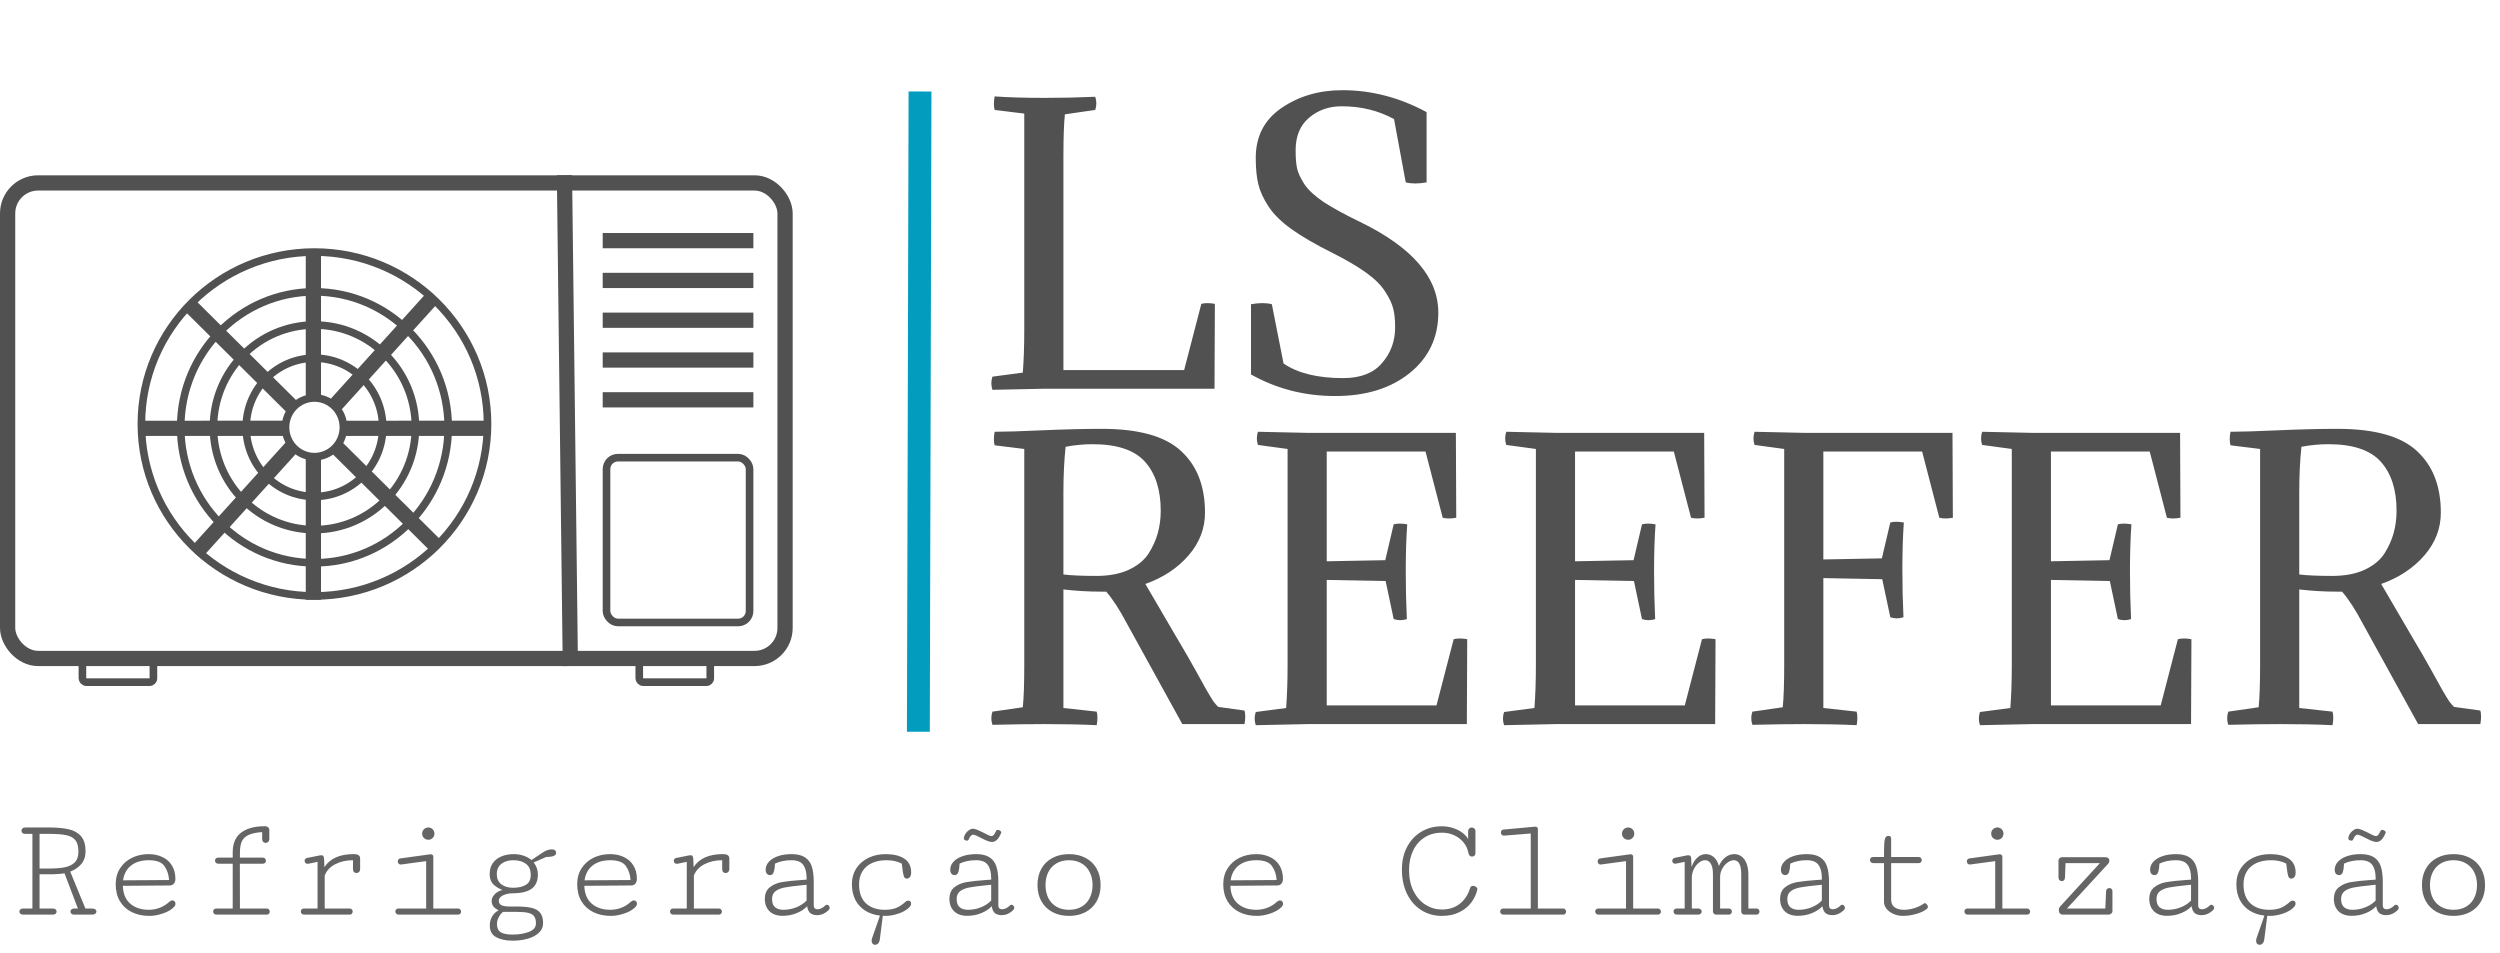 <svg width="328" height="125" viewBox="0 0 328 125" fill="none" xmlns="http://www.w3.org/2000/svg">
<rect x="1" y="24" width="102" height="62.39" rx="4" stroke="#515151" stroke-width="2"/>
<line y1="-1" x2="64.395" y2="-1" transform="matrix(0.012 1 -1 0.014 73.058 23)" stroke="#515151" stroke-width="2"/>
<rect x="79.574" y="60.045" width="18.769" height="21.623" rx="1.5" stroke="#515151"/>
<line x1="79.074" y1="31.571" x2="98.843" y2="31.571" stroke="#515151" stroke-width="2"/>
<line x1="79.074" y1="36.792" x2="98.843" y2="36.792" stroke="#515151" stroke-width="2"/>
<line x1="79.074" y1="42.013" x2="98.843" y2="42.013" stroke="#515151" stroke-width="2"/>
<line x1="79.074" y1="47.234" x2="98.843" y2="47.234" stroke="#515151" stroke-width="2"/>
<line x1="79.074" y1="52.455" x2="98.843" y2="52.455" stroke="#515151" stroke-width="2"/>
<rect x="10.814" y="86.149" width="9.314" height="3.351" rx="0.5" stroke="#515151"/>
<rect x="83.872" y="86.149" width="9.314" height="3.351" rx="0.5" stroke="#515151"/>
<path d="M63.963 55.63C63.963 68.086 53.8 78.188 41.256 78.188C28.713 78.188 18.55 68.086 18.55 55.63C18.55 43.174 28.713 33.071 41.256 33.071C53.8 33.071 63.963 43.174 63.963 55.63Z" stroke="#515151"/>
<path d="M58.806 56.065C58.806 65.886 50.943 73.838 41.256 73.838C31.57 73.838 23.707 65.886 23.707 56.065C23.707 46.243 31.57 38.292 41.256 38.292C50.943 38.292 58.806 46.243 58.806 56.065Z" stroke="#515151"/>
<path d="M54.508 56.065C54.508 63.483 48.569 69.487 41.256 69.487C33.943 69.487 28.004 63.483 28.004 56.065C28.004 48.646 33.943 42.643 41.256 42.643C48.569 42.643 54.508 48.646 54.508 56.065Z" stroke="#515151"/>
<path d="M50.211 56.065C50.211 61.081 46.196 65.136 41.256 65.136C36.316 65.136 32.302 61.081 32.302 56.065C32.302 51.049 36.316 46.993 41.256 46.993C46.196 46.993 50.211 51.049 50.211 56.065Z" stroke="#515151"/>
<path d="M45.054 56.065C45.054 58.197 43.348 59.916 41.256 59.916C39.165 59.916 37.459 58.197 37.459 56.065C37.459 53.932 39.165 52.214 41.256 52.214C43.348 52.214 45.054 53.932 45.054 56.065Z" stroke="#515151"/>
<line x1="41.116" y1="52.584" x2="41.116" y2="33.442" stroke="#515151" stroke-width="2"/>
<line x1="41.116" y1="78.688" x2="41.116" y2="59.545" stroke="#515151" stroke-width="2"/>
<line x1="63.603" y1="56.195" x2="44.694" y2="56.196" stroke="#515151" stroke-width="2"/>
<line x1="37.818" y1="56.195" x2="18.909" y2="56.196" stroke="#515151" stroke-width="2"/>
<line y1="-1" x2="19.024" y2="-1" transform="matrix(-0.71 -0.705 0.696 -0.718 39.286 52.935)" stroke="#515151" stroke-width="2"/>
<line y1="-1" x2="19.024" y2="-1" transform="matrix(-0.71 -0.705 0.696 -0.718 58.195 71.208)" stroke="#515151" stroke-width="2"/>
<line y1="-1" x2="19.037" y2="-1" transform="matrix(-0.671 0.742 -0.733 -0.68 55.747 38.662)" stroke="#515151" stroke-width="2"/>
<line y1="-1" x2="19.037" y2="-1" transform="matrix(-0.671 0.742 -0.733 -0.68 37.697 57.805)" stroke="#515151" stroke-width="2"/>
<line x1="120.706" y1="12.004" x2="120.49" y2="96.004" stroke="#029CBE" stroke-width="3"/>
<path d="M130.496 56.648C131.808 56.648 133.888 56.584 136.736 56.456C139.616 56.328 142.224 56.264 144.56 56.264C149.424 56.264 152.896 57.24 154.976 59.192C157.056 61.112 158.096 63.8 158.096 67.256C158.096 69.336 157.376 71.208 155.936 72.872C154.496 74.536 152.608 75.784 150.272 76.616C151.648 78.952 152.928 81.144 154.112 83.192C155.328 85.24 156.208 86.76 156.752 87.752C157.296 88.744 157.792 89.64 158.24 90.44C158.688 91.208 159.008 91.736 159.2 92.024C159.424 92.312 159.632 92.552 159.824 92.744L163.28 93.224C163.408 93.704 163.408 94.296 163.28 95H155.12L147.872 81.848C146.912 80.024 146 78.616 145.136 77.624H144.464C142.832 77.624 141.184 77.528 139.52 77.336V92.888L143.888 93.368C144.016 93.848 144.016 94.44 143.888 95.144C141.872 95.048 139.6 95 137.072 95C135.184 95 132.896 95.032 130.208 95.096C130.016 94.52 130.016 93.944 130.208 93.368L134.192 92.792C134.32 91.576 134.384 89.704 134.384 87.176V58.904L130.496 58.424C130.368 57.944 130.368 57.352 130.496 56.648ZM139.52 64.616V75.368C140.512 75.496 141.952 75.56 143.84 75.56C145.472 75.56 146.864 75.304 148.016 74.792C149.2 74.248 150.08 73.544 150.656 72.68C151.232 71.784 151.648 70.872 151.904 69.944C152.16 69.016 152.288 68.04 152.288 67.016C152.288 64.264 151.6 62.12 150.224 60.584C148.848 59.048 146.56 58.28 143.36 58.28C142.176 58.28 140.992 58.392 139.808 58.616C139.616 60.44 139.52 62.44 139.52 64.616ZM168.931 87.224V58.904L165.043 58.376C164.851 57.8 164.851 57.224 165.043 56.648L171.619 56.792H191.011L191.059 67.928C190.355 68.056 189.763 68.056 189.283 67.928L187.027 59.24H174.067V73.64L181.747 73.496L182.851 68.792C183.331 68.664 183.923 68.664 184.627 68.792C184.499 70.584 184.435 72.648 184.435 74.984C184.435 77.128 184.483 79.208 184.579 81.224C184.003 81.416 183.427 81.416 182.851 81.224L181.795 76.232L174.067 76.088V92.552H188.467L190.723 83.864C191.203 83.736 191.795 83.736 192.499 83.864L192.451 95H171.619L164.755 95.144C164.563 94.568 164.563 93.992 164.755 93.416L168.739 92.888C168.867 91.256 168.931 89.368 168.931 87.224ZM201.509 87.224V58.904L197.621 58.376C197.429 57.8 197.429 57.224 197.621 56.648L204.197 56.792H223.589L223.637 67.928C222.933 68.056 222.341 68.056 221.861 67.928L219.605 59.24H206.645V73.64L214.325 73.496L215.429 68.792C215.909 68.664 216.501 68.664 217.205 68.792C217.077 70.584 217.013 72.648 217.013 74.984C217.013 77.128 217.061 79.208 217.157 81.224C216.581 81.416 216.005 81.416 215.429 81.224L214.373 76.232L206.645 76.088V92.552H221.045L223.301 83.864C223.781 83.736 224.373 83.736 225.077 83.864L225.029 95H204.197L197.333 95.144C197.141 94.568 197.141 93.992 197.333 93.416L201.317 92.888C201.445 91.256 201.509 89.368 201.509 87.224ZM234.087 87.176V58.904L230.199 58.376C230.007 57.8 230.007 57.224 230.199 56.648L236.775 56.792H256.167L256.215 67.928C255.511 68.056 254.919 68.056 254.439 67.928L252.183 59.24H239.223V73.4L246.903 73.256L248.007 68.552C248.487 68.424 249.079 68.424 249.783 68.552C249.655 70.344 249.591 72.408 249.591 74.744C249.591 76.888 249.639 78.968 249.735 80.984C249.159 81.176 248.583 81.176 248.007 80.984L246.951 75.992L239.223 75.848V92.888L243.591 93.368C243.719 93.848 243.719 94.44 243.591 95.144C241.575 95.048 239.303 95 236.775 95C234.887 95 232.599 95.032 229.911 95.096C229.719 94.52 229.719 93.944 229.911 93.368L233.895 92.792C234.023 91.576 234.087 89.704 234.087 87.176ZM263.947 87.224V58.904L260.059 58.376C259.867 57.8 259.867 57.224 260.059 56.648L266.635 56.792H286.027L286.075 67.928C285.371 68.056 284.779 68.056 284.299 67.928L282.043 59.24H269.083V73.64L276.763 73.496L277.867 68.792C278.347 68.664 278.939 68.664 279.643 68.792C279.515 70.584 279.451 72.648 279.451 74.984C279.451 77.128 279.499 79.208 279.595 81.224C279.019 81.416 278.443 81.416 277.867 81.224L276.811 76.232L269.083 76.088V92.552H283.483L285.739 83.864C286.219 83.736 286.811 83.736 287.515 83.864L287.467 95H266.635L259.771 95.144C259.579 94.568 259.579 93.992 259.771 93.416L263.755 92.888C263.883 91.256 263.947 89.368 263.947 87.224ZM292.637 56.648C293.949 56.648 296.029 56.584 298.877 56.456C301.757 56.328 304.365 56.264 306.701 56.264C311.565 56.264 315.037 57.24 317.117 59.192C319.197 61.112 320.237 63.8 320.237 67.256C320.237 69.336 319.517 71.208 318.077 72.872C316.637 74.536 314.749 75.784 312.413 76.616C313.789 78.952 315.069 81.144 316.253 83.192C317.469 85.24 318.349 86.76 318.893 87.752C319.437 88.744 319.933 89.64 320.381 90.44C320.829 91.208 321.149 91.736 321.341 92.024C321.565 92.312 321.773 92.552 321.965 92.744L325.421 93.224C325.549 93.704 325.549 94.296 325.421 95H317.261L310.013 81.848C309.053 80.024 308.141 78.616 307.277 77.624H306.605C304.973 77.624 303.325 77.528 301.661 77.336V92.888L306.029 93.368C306.157 93.848 306.157 94.44 306.029 95.144C304.013 95.048 301.741 95 299.213 95C297.325 95 295.037 95.032 292.349 95.096C292.157 94.52 292.157 93.944 292.349 93.368L296.333 92.792C296.461 91.576 296.525 89.704 296.525 87.176V58.904L292.637 58.424C292.509 57.944 292.509 57.352 292.637 56.648ZM301.661 64.616V75.368C302.653 75.496 304.093 75.56 305.981 75.56C307.613 75.56 309.005 75.304 310.157 74.792C311.341 74.248 312.221 73.544 312.797 72.68C313.373 71.784 313.789 70.872 314.045 69.944C314.301 69.016 314.429 68.04 314.429 67.016C314.429 64.264 313.741 62.12 312.365 60.584C310.989 59.048 308.701 58.28 305.501 58.28C304.317 58.28 303.133 58.392 301.949 58.616C301.757 60.44 301.661 62.44 301.661 64.616Z" fill="#515151"/>
<path d="M137.072 51L130.208 51.144C130.016 50.568 130.016 49.992 130.208 49.416L134.192 48.888C134.32 47.256 134.384 45.368 134.384 43.224V14.904L130.496 14.424C130.368 13.944 130.368 13.352 130.496 12.648C132.256 12.776 134.448 12.84 137.072 12.84C139.408 12.84 141.616 12.792 143.696 12.696C143.888 13.272 143.888 13.848 143.696 14.424L139.712 15C139.584 16.216 139.52 18.088 139.52 20.616V48.552H155.36L157.616 39.864C158.096 39.736 158.688 39.736 159.392 39.864L159.344 51H137.072ZM168.402 47.688C170.258 48.968 172.866 49.608 176.226 49.608C178.498 49.608 180.194 48.952 181.314 47.64C182.466 46.328 183.042 44.76 183.042 42.936C183.042 41.976 182.962 41.176 182.802 40.536C182.642 39.864 182.29 39.112 181.746 38.28C181.234 37.448 180.402 36.616 179.25 35.784C178.098 34.952 176.594 34.072 174.738 33.144C172.562 32.056 170.802 31.032 169.458 30.072C168.114 29.112 167.106 28.12 166.434 27.096C165.762 26.072 165.314 25.096 165.09 24.168C164.866 23.24 164.754 22.088 164.754 20.712C164.754 17.896 165.874 15.72 168.114 14.184C170.386 12.616 173.058 11.832 176.13 11.832C179.938 11.832 183.618 12.792 187.17 14.712V23.928C186.082 24.12 185.17 24.12 184.434 23.928L182.898 15.624C180.85 14.504 178.562 13.944 176.034 13.944C174.338 13.944 172.898 14.456 171.714 15.48C170.562 16.472 169.986 17.88 169.986 19.704C169.986 20.728 170.05 21.528 170.178 22.104C170.306 22.68 170.626 23.368 171.138 24.168C171.65 24.936 172.498 25.72 173.682 26.52C174.866 27.288 176.45 28.152 178.434 29.112C185.282 32.44 188.706 36.408 188.706 41.016C188.706 44.28 187.458 46.92 184.962 48.936C182.466 50.952 179.202 51.96 175.17 51.96C171.17 51.96 167.49 51.016 164.13 49.128V39.912C165.218 39.72 166.13 39.72 166.866 39.912L168.402 47.688Z" fill="#515151"/>
<path d="M5.189 119.199V114.707H6.898C7.126 114.707 7.426 114.691 7.797 114.658C8.168 114.626 8.389 114.596 8.461 114.57L10.219 119.199H9.721C9.571 119.199 9.454 119.238 9.369 119.316C9.285 119.395 9.242 119.486 9.242 119.59C9.242 119.701 9.285 119.798 9.369 119.883C9.46 119.961 9.584 120 9.74 120H12.035C12.25 120 12.406 119.961 12.504 119.883C12.602 119.805 12.65 119.707 12.65 119.59C12.65 119.479 12.602 119.388 12.504 119.316C12.413 119.238 12.253 119.199 12.025 119.199H11.205L9.213 114.355C9.792 114.141 10.271 113.815 10.648 113.379C11.033 112.936 11.225 112.367 11.225 111.67C11.225 110.824 11.029 110.176 10.639 109.727C10.255 109.271 9.721 108.965 9.037 108.809C8.354 108.646 7.488 108.564 6.439 108.564H3.314C3.158 108.564 3.035 108.607 2.943 108.691C2.859 108.776 2.816 108.877 2.816 108.994C2.816 109.105 2.859 109.202 2.943 109.287C3.035 109.365 3.155 109.404 3.305 109.404H4.252V119.199H3.031C2.875 119.199 2.755 119.238 2.67 119.316C2.585 119.395 2.543 119.489 2.543 119.6C2.543 119.704 2.585 119.798 2.67 119.883C2.761 119.961 2.885 120 3.041 120H6.938C7.094 120 7.214 119.961 7.299 119.883C7.383 119.798 7.426 119.704 7.426 119.6C7.426 119.489 7.383 119.395 7.299 119.316C7.214 119.238 7.097 119.199 6.947 119.199H5.189ZM6.43 109.404C7.413 109.404 8.174 109.463 8.715 109.58C9.255 109.697 9.652 109.922 9.906 110.254C10.16 110.586 10.287 111.081 10.287 111.738C10.287 112.357 10.124 112.829 9.799 113.154C9.473 113.473 9.024 113.688 8.451 113.799C7.885 113.903 7.146 113.955 6.234 113.955H5.189V109.404H6.43ZM15.18 116.025C15.18 116.878 15.365 117.617 15.736 118.242C16.107 118.861 16.625 119.336 17.289 119.668C17.96 120 18.731 120.166 19.604 120.166C20.157 120.166 20.749 120.059 21.381 119.844C22.019 119.629 22.507 119.339 22.846 118.975C22.963 118.844 23.021 118.708 23.021 118.564C23.021 118.447 22.986 118.346 22.914 118.262C22.842 118.177 22.748 118.135 22.631 118.135C22.501 118.135 22.367 118.19 22.23 118.301C21.859 118.652 21.436 118.919 20.961 119.102C20.492 119.277 20.014 119.365 19.525 119.365C18.523 119.365 17.712 119.098 17.094 118.564C16.475 118.031 16.15 117.249 16.117 116.221L22.26 116.172C22.488 116.172 22.67 116.094 22.807 115.938C22.943 115.775 23.012 115.57 23.012 115.322C23.012 114.626 22.859 114.033 22.553 113.545C22.253 113.057 21.837 112.689 21.303 112.441C20.775 112.188 20.173 112.061 19.496 112.061C18.702 112.061 17.976 112.22 17.318 112.539C16.667 112.858 16.146 113.317 15.756 113.916C15.372 114.515 15.18 115.218 15.18 116.025ZM19.516 112.861C20.531 112.861 21.218 113.118 21.576 113.633C21.934 114.147 22.136 114.756 22.182 115.459L16.146 115.498C16.264 114.665 16.615 114.017 17.201 113.555C17.794 113.092 18.565 112.861 19.516 112.861ZM35.336 108.896C35.336 108.747 35.281 108.626 35.17 108.535C35.066 108.444 34.935 108.398 34.779 108.398C33.412 108.398 32.361 108.682 31.625 109.248C30.896 109.808 30.531 110.664 30.531 111.816V112.52H28.617C28.487 112.52 28.386 112.559 28.314 112.637C28.243 112.715 28.207 112.806 28.207 112.91C28.207 113.021 28.246 113.118 28.324 113.203C28.402 113.281 28.513 113.32 28.656 113.32H30.531V119.199H28.373C28.243 119.199 28.142 119.238 28.07 119.316C27.999 119.395 27.963 119.486 27.963 119.59C27.963 119.701 28.002 119.798 28.08 119.883C28.158 119.961 28.269 120 28.412 120H35.004C35.128 120 35.222 119.961 35.287 119.883C35.359 119.805 35.395 119.71 35.395 119.6C35.395 119.495 35.359 119.404 35.287 119.326C35.222 119.242 35.131 119.199 35.014 119.199H31.479L31.469 113.32H34.486C34.61 113.32 34.708 113.281 34.779 113.203C34.851 113.125 34.887 113.031 34.887 112.92C34.887 112.816 34.851 112.725 34.779 112.646C34.714 112.562 34.62 112.52 34.496 112.52H31.479V111.875C31.479 111.25 31.563 110.752 31.732 110.381C31.908 110.01 32.204 109.73 32.621 109.541C33.044 109.346 33.637 109.222 34.398 109.17V110.078C34.398 110.241 34.444 110.368 34.535 110.459C34.626 110.544 34.734 110.586 34.857 110.586C34.988 110.586 35.098 110.54 35.19 110.449C35.287 110.352 35.336 110.215 35.336 110.039V108.896ZM46.312 114.033C46.312 114.196 46.358 114.323 46.449 114.414C46.54 114.499 46.648 114.541 46.772 114.541C46.902 114.541 47.012 114.495 47.103 114.404C47.201 114.307 47.25 114.17 47.25 113.994V112.646C47.25 112.451 47.185 112.305 47.055 112.207C46.925 112.109 46.703 112.061 46.391 112.061C44.581 112.061 43.305 112.63 42.562 113.77L42.523 112.754C42.517 112.572 42.488 112.435 42.435 112.344C42.39 112.253 42.296 112.207 42.152 112.207C42.087 112.207 42.012 112.217 41.928 112.236L40.258 112.568C40.167 112.588 40.095 112.633 40.043 112.705C39.991 112.77 39.965 112.848 39.965 112.939C39.965 113.044 39.997 113.135 40.062 113.213C40.134 113.291 40.232 113.33 40.355 113.33C40.408 113.33 40.447 113.327 40.473 113.32L41.664 113.076V119.199H39.877C39.747 119.199 39.646 119.238 39.574 119.316C39.503 119.395 39.467 119.486 39.467 119.59C39.467 119.701 39.506 119.798 39.584 119.883C39.662 119.961 39.773 120 39.916 120H45.873C45.997 120 46.094 119.961 46.166 119.883C46.238 119.798 46.273 119.704 46.273 119.6C46.273 119.489 46.238 119.395 46.166 119.316C46.101 119.238 46.007 119.199 45.883 119.199H42.602V114.863C42.862 114.212 43.328 113.717 43.998 113.379C44.669 113.034 45.44 112.861 46.312 112.861V114.033ZM55.385 109.375C55.385 109.596 55.463 109.785 55.619 109.941C55.775 110.098 55.967 110.176 56.195 110.176C56.423 110.176 56.612 110.098 56.762 109.941C56.918 109.785 56.996 109.596 56.996 109.375C56.996 109.147 56.918 108.955 56.762 108.799C56.605 108.643 56.417 108.564 56.195 108.564C55.974 108.564 55.782 108.643 55.619 108.799C55.463 108.955 55.385 109.147 55.385 109.375ZM60.092 120C60.215 120 60.313 119.961 60.385 119.883C60.456 119.805 60.492 119.71 60.492 119.6C60.492 119.495 60.456 119.404 60.385 119.326C60.32 119.242 60.225 119.199 60.102 119.199H56.85V112.393C56.85 112.295 56.817 112.22 56.752 112.168C56.687 112.109 56.602 112.08 56.498 112.08C56.446 112.08 56.41 112.083 56.391 112.09L52.504 112.627C52.4 112.64 52.322 112.686 52.27 112.764C52.217 112.835 52.191 112.92 52.191 113.018C52.191 113.128 52.227 113.226 52.299 113.311C52.37 113.389 52.468 113.428 52.592 113.428L52.66 113.418L55.912 112.979V119.199H52.279C52.149 119.199 52.048 119.238 51.977 119.316C51.905 119.388 51.869 119.476 51.869 119.58C51.869 119.691 51.908 119.788 51.986 119.873C52.065 119.958 52.175 120 52.318 120H60.092ZM65.443 118.145C65.443 117.975 65.525 117.819 65.688 117.676C65.857 117.526 66.081 117.409 66.361 117.324C66.648 117.24 66.957 117.197 67.289 117.197C68.389 117.197 69.21 116.999 69.75 116.602C70.297 116.204 70.57 115.579 70.57 114.727C70.57 114.141 70.385 113.617 70.014 113.154L71.664 112.432C72.12 112.432 72.449 112.386 72.65 112.295C72.859 112.204 72.963 112.083 72.963 111.934C72.963 111.602 72.774 111.436 72.397 111.436C72.012 111.436 71.618 111.572 71.215 111.846L69.731 112.832C69.424 112.578 69.07 112.386 68.666 112.256C68.262 112.126 67.839 112.061 67.397 112.061C66.817 112.061 66.287 112.158 65.805 112.354C65.329 112.542 64.949 112.835 64.662 113.232C64.382 113.623 64.242 114.105 64.242 114.678C64.242 115.212 64.382 115.638 64.662 115.957C64.942 116.27 65.362 116.54 65.922 116.768C65.733 116.794 65.528 116.875 65.307 117.012C65.085 117.142 64.897 117.314 64.74 117.529C64.584 117.738 64.506 117.959 64.506 118.193C64.506 118.486 64.581 118.73 64.731 118.926C64.887 119.115 65.118 119.284 65.424 119.434C65.079 119.603 64.799 119.86 64.584 120.205C64.369 120.557 64.262 120.967 64.262 121.436C64.262 122.152 64.542 122.66 65.102 122.959C65.662 123.265 66.381 123.418 67.26 123.418C67.956 123.418 68.607 123.333 69.213 123.164C69.825 122.995 70.316 122.738 70.688 122.393C71.065 122.048 71.254 121.621 71.254 121.113C71.254 120.514 71.124 120.059 70.863 119.746C70.603 119.434 70.228 119.222 69.74 119.111C69.252 118.994 68.607 118.936 67.807 118.936H66.898C66.495 118.936 66.186 118.903 65.971 118.838C65.762 118.766 65.622 118.675 65.551 118.564C65.479 118.447 65.443 118.307 65.443 118.145ZM67.318 116.475C66.693 116.475 66.179 116.325 65.775 116.025C65.378 115.719 65.18 115.28 65.18 114.707C65.18 114.089 65.385 113.626 65.795 113.32C66.205 113.014 66.732 112.861 67.377 112.861C68.034 112.861 68.575 113.018 68.998 113.33C69.421 113.636 69.633 114.121 69.633 114.785C69.633 115.404 69.418 115.84 68.988 116.094C68.559 116.348 68.002 116.475 67.318 116.475ZM67.836 119.639C68.481 119.639 68.978 119.684 69.33 119.775C69.682 119.86 69.932 120.01 70.082 120.225C70.238 120.439 70.316 120.749 70.316 121.152C70.316 121.66 70.007 122.031 69.389 122.266C68.777 122.5 68.061 122.617 67.24 122.617C66.537 122.617 66.019 122.513 65.688 122.305C65.362 122.103 65.199 121.732 65.199 121.191C65.199 121.009 65.242 120.804 65.326 120.576C65.417 120.355 65.528 120.156 65.658 119.98C65.788 119.798 65.915 119.684 66.039 119.639H67.836ZM75.727 116.025C75.727 116.878 75.912 117.617 76.283 118.242C76.654 118.861 77.172 119.336 77.836 119.668C78.507 120 79.278 120.166 80.15 120.166C80.704 120.166 81.296 120.059 81.928 119.844C82.566 119.629 83.054 119.339 83.393 118.975C83.51 118.844 83.568 118.708 83.568 118.564C83.568 118.447 83.533 118.346 83.461 118.262C83.389 118.177 83.295 118.135 83.178 118.135C83.047 118.135 82.914 118.19 82.777 118.301C82.406 118.652 81.983 118.919 81.508 119.102C81.039 119.277 80.561 119.365 80.072 119.365C79.07 119.365 78.259 119.098 77.641 118.564C77.022 118.031 76.697 117.249 76.664 116.221L82.807 116.172C83.034 116.172 83.217 116.094 83.353 115.938C83.49 115.775 83.559 115.57 83.559 115.322C83.559 114.626 83.406 114.033 83.1 113.545C82.8 113.057 82.383 112.689 81.85 112.441C81.322 112.188 80.72 112.061 80.043 112.061C79.249 112.061 78.523 112.22 77.865 112.539C77.214 112.858 76.693 113.317 76.303 113.916C75.919 114.515 75.727 115.218 75.727 116.025ZM80.062 112.861C81.078 112.861 81.765 113.118 82.123 113.633C82.481 114.147 82.683 114.756 82.728 115.459L76.693 115.498C76.811 114.665 77.162 114.017 77.748 113.555C78.341 113.092 79.112 112.861 80.062 112.861ZM94.75 114.033C94.75 114.196 94.796 114.323 94.887 114.414C94.978 114.499 95.085 114.541 95.209 114.541C95.339 114.541 95.45 114.495 95.541 114.404C95.639 114.307 95.688 114.17 95.688 113.994V112.646C95.688 112.451 95.622 112.305 95.492 112.207C95.362 112.109 95.141 112.061 94.828 112.061C93.018 112.061 91.742 112.63 91 113.77L90.961 112.754C90.954 112.572 90.925 112.435 90.873 112.344C90.828 112.253 90.733 112.207 90.59 112.207C90.525 112.207 90.45 112.217 90.365 112.236L88.695 112.568C88.604 112.588 88.533 112.633 88.481 112.705C88.428 112.77 88.402 112.848 88.402 112.939C88.402 113.044 88.435 113.135 88.5 113.213C88.572 113.291 88.669 113.33 88.793 113.33C88.845 113.33 88.884 113.327 88.91 113.32L90.102 113.076V119.199H88.314C88.184 119.199 88.083 119.238 88.012 119.316C87.94 119.395 87.904 119.486 87.904 119.59C87.904 119.701 87.943 119.798 88.022 119.883C88.1 119.961 88.21 120 88.353 120H94.311C94.434 120 94.532 119.961 94.603 119.883C94.675 119.798 94.711 119.704 94.711 119.6C94.711 119.489 94.675 119.395 94.603 119.316C94.538 119.238 94.444 119.199 94.32 119.199H91.039V114.863C91.299 114.212 91.765 113.717 92.436 113.379C93.106 113.034 93.878 112.861 94.75 112.861V114.033ZM105.824 115.41L105.111 115.459C104.05 115.531 103.204 115.622 102.572 115.732C101.947 115.843 101.42 116.071 100.99 116.416C100.561 116.761 100.346 117.272 100.346 117.949C100.346 118.62 100.551 119.157 100.961 119.561C101.371 119.958 101.941 120.156 102.67 120.156C103.347 120.156 103.972 120.036 104.545 119.795C105.124 119.554 105.574 119.255 105.893 118.896C105.971 119.359 106.124 119.671 106.352 119.834C106.579 119.99 106.859 120.068 107.191 120.068C107.484 120.068 107.764 120.007 108.031 119.883C108.305 119.753 108.546 119.577 108.754 119.355C108.819 119.29 108.852 119.209 108.852 119.111C108.852 119.007 108.816 118.913 108.744 118.828C108.673 118.743 108.588 118.701 108.49 118.701C108.406 118.701 108.327 118.74 108.256 118.818C108.145 118.936 107.995 119.046 107.807 119.15C107.618 119.248 107.439 119.297 107.27 119.297C107.113 119.297 106.99 119.258 106.898 119.18C106.807 119.095 106.762 118.939 106.762 118.711V115.664C106.762 114.87 106.677 114.212 106.508 113.691C106.339 113.164 106.039 112.76 105.609 112.48C105.186 112.201 104.6 112.061 103.852 112.061C103.188 112.061 102.598 112.148 102.084 112.324C101.57 112.5 101.169 112.744 100.883 113.057C100.596 113.369 100.453 113.721 100.453 114.111C100.453 114.32 100.502 114.489 100.6 114.619C100.704 114.749 100.85 114.814 101.039 114.814C101.26 114.814 101.417 114.688 101.508 114.434C101.599 114.18 101.658 113.802 101.684 113.301C102.029 113.145 102.37 113.034 102.709 112.969C103.054 112.897 103.432 112.861 103.842 112.861C104.571 112.861 105.082 113.063 105.375 113.467C105.674 113.87 105.824 114.453 105.824 115.215V115.41ZM105.824 118.154C105.473 118.525 105.02 118.822 104.467 119.043C103.92 119.258 103.357 119.365 102.777 119.365C102.328 119.365 101.967 119.255 101.693 119.033C101.426 118.805 101.293 118.444 101.293 117.949C101.293 117.493 101.449 117.148 101.762 116.914C102.074 116.68 102.494 116.517 103.021 116.426C103.555 116.328 104.356 116.227 105.424 116.123L105.824 116.084V118.154ZM119.193 118.164C119.291 118.164 119.372 118.197 119.438 118.262C119.503 118.327 119.535 118.428 119.535 118.564C119.535 118.708 119.477 118.844 119.359 118.975C119.021 119.346 118.539 119.639 117.914 119.854C117.296 120.062 116.71 120.166 116.156 120.166C116.007 120.166 115.896 120.163 115.824 120.156L115.443 123.174C115.411 123.447 115.336 123.646 115.219 123.77C115.108 123.893 114.981 123.955 114.838 123.955C114.688 123.955 114.571 123.906 114.486 123.809C114.402 123.717 114.359 123.59 114.359 123.428C114.359 123.317 114.385 123.184 114.438 123.027L115.453 120.127C114.711 120.042 114.063 119.824 113.51 119.473C112.956 119.121 112.527 118.652 112.221 118.066C111.921 117.48 111.771 116.8 111.771 116.025C111.771 115.218 111.967 114.515 112.357 113.916C112.755 113.317 113.288 112.858 113.959 112.539C114.63 112.22 115.372 112.061 116.186 112.061C117.214 112.061 118.031 112.256 118.637 112.646C119.242 113.037 119.545 113.652 119.545 114.492C119.545 114.727 119.493 114.915 119.389 115.059C119.291 115.202 119.148 115.273 118.959 115.273C118.77 115.273 118.64 115.156 118.568 114.922C118.497 114.681 118.428 114.274 118.363 113.701L118.314 113.301C117.989 113.138 117.663 113.024 117.338 112.959C117.019 112.894 116.684 112.861 116.332 112.861C115.577 112.861 114.926 112.988 114.379 113.242C113.839 113.496 113.425 113.861 113.139 114.336C112.852 114.805 112.709 115.368 112.709 116.025C112.709 117.126 113.012 117.959 113.617 118.525C114.229 119.085 115.049 119.365 116.078 119.365C116.677 119.365 117.178 119.284 117.582 119.121C117.986 118.958 118.389 118.691 118.793 118.32C118.904 118.216 119.037 118.164 119.193 118.164ZM126.459 110.02C126.459 110.091 126.501 110.156 126.586 110.215C126.677 110.267 126.768 110.293 126.859 110.293C126.964 110.293 127.035 110.254 127.074 110.176C127.165 109.954 127.26 109.788 127.357 109.678C127.455 109.567 127.566 109.512 127.689 109.512C127.729 109.512 127.758 109.515 127.777 109.521C127.947 109.561 128.24 109.691 128.656 109.912C128.917 110.042 129.138 110.15 129.32 110.234C129.503 110.319 129.685 110.384 129.867 110.43C129.984 110.456 130.072 110.469 130.131 110.469C130.639 110.469 131.049 110.062 131.361 109.248C131.381 109.157 131.335 109.072 131.225 108.994C131.114 108.916 131.003 108.877 130.893 108.877C130.808 108.877 130.753 108.903 130.727 108.955C130.701 109.007 130.648 109.105 130.57 109.248C130.499 109.391 130.424 109.502 130.346 109.58C130.268 109.658 130.183 109.697 130.092 109.697C130.001 109.697 129.874 109.661 129.711 109.59C129.555 109.518 129.346 109.414 129.086 109.277C129.034 109.251 128.913 109.193 128.725 109.102C128.536 109.004 128.367 108.926 128.217 108.867C128.067 108.809 127.937 108.77 127.826 108.75C127.748 108.737 127.696 108.73 127.67 108.73C127.481 108.73 127.292 108.799 127.104 108.936C126.915 109.066 126.758 109.232 126.635 109.434C126.518 109.635 126.459 109.831 126.459 110.02ZM130.043 115.41L129.33 115.459C128.269 115.531 127.423 115.622 126.791 115.732C126.166 115.843 125.639 116.071 125.209 116.416C124.779 116.761 124.564 117.272 124.564 117.949C124.564 118.62 124.77 119.157 125.18 119.561C125.59 119.958 126.16 120.156 126.889 120.156C127.566 120.156 128.191 120.036 128.764 119.795C129.343 119.554 129.792 119.255 130.111 118.896C130.189 119.359 130.342 119.671 130.57 119.834C130.798 119.99 131.078 120.068 131.41 120.068C131.703 120.068 131.983 120.007 132.25 119.883C132.523 119.753 132.764 119.577 132.973 119.355C133.038 119.29 133.07 119.209 133.07 119.111C133.07 119.007 133.035 118.913 132.963 118.828C132.891 118.743 132.807 118.701 132.709 118.701C132.624 118.701 132.546 118.74 132.475 118.818C132.364 118.936 132.214 119.046 132.025 119.15C131.837 119.248 131.658 119.297 131.488 119.297C131.332 119.297 131.208 119.258 131.117 119.18C131.026 119.095 130.98 118.939 130.98 118.711V115.664C130.98 114.87 130.896 114.212 130.727 113.691C130.557 113.164 130.258 112.76 129.828 112.48C129.405 112.201 128.819 112.061 128.07 112.061C127.406 112.061 126.817 112.148 126.303 112.324C125.788 112.5 125.388 112.744 125.102 113.057C124.815 113.369 124.672 113.721 124.672 114.111C124.672 114.32 124.721 114.489 124.818 114.619C124.923 114.749 125.069 114.814 125.258 114.814C125.479 114.814 125.635 114.688 125.727 114.434C125.818 114.18 125.876 113.802 125.902 113.301C126.247 113.145 126.589 113.034 126.928 112.969C127.273 112.897 127.65 112.861 128.061 112.861C128.79 112.861 129.301 113.063 129.594 113.467C129.893 113.87 130.043 114.453 130.043 115.215V115.41ZM130.043 118.154C129.691 118.525 129.239 118.822 128.686 119.043C128.139 119.258 127.576 119.365 126.996 119.365C126.547 119.365 126.186 119.255 125.912 119.033C125.645 118.805 125.512 118.444 125.512 117.949C125.512 117.493 125.668 117.148 125.98 116.914C126.293 116.68 126.713 116.517 127.24 116.426C127.774 116.328 128.575 116.227 129.643 116.123L130.043 116.084V118.154ZM136.117 116.113C136.117 116.927 136.29 117.64 136.635 118.252C136.98 118.864 137.465 119.336 138.09 119.668C138.715 120 139.438 120.166 140.258 120.166C141.078 120.166 141.801 120 142.426 119.668C143.051 119.336 143.536 118.864 143.881 118.252C144.226 117.64 144.398 116.927 144.398 116.113C144.398 115.293 144.226 114.577 143.881 113.965C143.536 113.353 143.051 112.884 142.426 112.559C141.801 112.227 141.078 112.061 140.258 112.061C139.438 112.061 138.715 112.227 138.09 112.559C137.465 112.884 136.98 113.353 136.635 113.965C136.29 114.577 136.117 115.293 136.117 116.113ZM137.172 116.113C137.172 115.482 137.292 114.922 137.533 114.434C137.781 113.939 138.135 113.555 138.598 113.281C139.066 113.001 139.62 112.861 140.258 112.861C140.896 112.861 141.446 113.001 141.908 113.281C142.377 113.555 142.732 113.939 142.973 114.434C143.22 114.922 143.344 115.482 143.344 116.113C143.344 116.751 143.22 117.318 142.973 117.812C142.732 118.301 142.377 118.682 141.908 118.955C141.446 119.229 140.896 119.365 140.258 119.365C139.62 119.365 139.066 119.229 138.598 118.955C138.135 118.682 137.781 118.301 137.533 117.812C137.292 117.318 137.172 116.751 137.172 116.113ZM160.492 116.025C160.492 116.878 160.678 117.617 161.049 118.242C161.42 118.861 161.938 119.336 162.602 119.668C163.272 120 164.044 120.166 164.916 120.166C165.469 120.166 166.062 120.059 166.693 119.844C167.331 119.629 167.82 119.339 168.158 118.975C168.275 118.844 168.334 118.708 168.334 118.564C168.334 118.447 168.298 118.346 168.227 118.262C168.155 118.177 168.061 118.135 167.943 118.135C167.813 118.135 167.68 118.19 167.543 118.301C167.172 118.652 166.749 118.919 166.273 119.102C165.805 119.277 165.326 119.365 164.838 119.365C163.835 119.365 163.025 119.098 162.406 118.564C161.788 118.031 161.462 117.249 161.43 116.221L167.572 116.172C167.8 116.172 167.982 116.094 168.119 115.938C168.256 115.775 168.324 115.57 168.324 115.322C168.324 114.626 168.171 114.033 167.865 113.545C167.566 113.057 167.149 112.689 166.615 112.441C166.088 112.188 165.486 112.061 164.809 112.061C164.014 112.061 163.288 112.22 162.631 112.539C161.98 112.858 161.459 113.317 161.068 113.916C160.684 114.515 160.492 115.218 160.492 116.025ZM164.828 112.861C165.844 112.861 166.531 113.118 166.889 113.633C167.247 114.147 167.449 114.756 167.494 115.459L161.459 115.498C161.576 114.665 161.928 114.017 162.514 113.555C163.106 113.092 163.878 112.861 164.828 112.861ZM193.832 116.65C193.832 116.54 193.773 116.442 193.656 116.357C193.539 116.266 193.412 116.221 193.275 116.221C193.08 116.221 192.95 116.312 192.885 116.494C192.618 117.38 192.165 118.073 191.527 118.574C190.889 119.076 190.108 119.326 189.184 119.326C188.409 119.326 187.693 119.121 187.035 118.711C186.378 118.294 185.85 117.695 185.453 116.914C185.062 116.126 184.867 115.202 184.867 114.141C184.867 113.197 185.043 112.354 185.395 111.611C185.746 110.869 186.247 110.29 186.898 109.873C187.549 109.456 188.314 109.248 189.193 109.248C189.773 109.248 190.307 109.362 190.795 109.59C191.283 109.811 191.69 110.124 192.016 110.527C192.348 110.931 192.562 111.396 192.66 111.924C192.686 112.067 192.742 112.181 192.826 112.266C192.911 112.344 193.012 112.383 193.129 112.383C193.253 112.383 193.357 112.344 193.441 112.266C193.533 112.188 193.578 112.074 193.578 111.924V109.062C193.578 108.906 193.529 108.786 193.432 108.701C193.34 108.61 193.23 108.564 193.1 108.564C192.969 108.564 192.855 108.61 192.758 108.701C192.667 108.786 192.621 108.903 192.621 109.053V110.088C192.445 109.769 192.182 109.482 191.83 109.229C191.485 108.975 191.081 108.776 190.619 108.633C190.157 108.483 189.672 108.408 189.164 108.408C188.168 108.408 187.273 108.646 186.479 109.121C185.684 109.596 185.059 110.264 184.604 111.123C184.154 111.982 183.93 112.965 183.93 114.072C183.93 115.29 184.154 116.361 184.604 117.285C185.059 118.203 185.684 118.913 186.479 119.414C187.273 119.915 188.171 120.166 189.174 120.166C190.066 120.166 190.837 120 191.488 119.668C192.146 119.336 192.667 118.91 193.051 118.389C193.435 117.861 193.692 117.305 193.822 116.719C193.829 116.706 193.832 116.683 193.832 116.65ZM201.312 108.467L197.23 108.838C197.126 108.851 197.048 108.896 196.996 108.975C196.944 109.046 196.918 109.131 196.918 109.229C196.918 109.339 196.954 109.437 197.025 109.521C197.097 109.6 197.195 109.639 197.318 109.639L197.387 109.629L200.834 109.355V119.199H197.23C197.1 119.199 196.999 119.238 196.928 119.316C196.856 119.395 196.82 119.486 196.82 119.59C196.82 119.701 196.859 119.798 196.938 119.883C197.016 119.961 197.126 120 197.27 120H205.082C205.206 120 205.3 119.961 205.365 119.883C205.437 119.805 205.473 119.71 205.473 119.6C205.473 119.495 205.437 119.404 205.365 119.326C205.3 119.242 205.209 119.199 205.092 119.199H201.771V108.77C201.771 108.672 201.739 108.597 201.674 108.545C201.609 108.486 201.524 108.457 201.42 108.457L201.312 108.467ZM212.807 109.375C212.807 109.596 212.885 109.785 213.041 109.941C213.197 110.098 213.389 110.176 213.617 110.176C213.845 110.176 214.034 110.098 214.184 109.941C214.34 109.785 214.418 109.596 214.418 109.375C214.418 109.147 214.34 108.955 214.184 108.799C214.027 108.643 213.839 108.564 213.617 108.564C213.396 108.564 213.204 108.643 213.041 108.799C212.885 108.955 212.807 109.147 212.807 109.375ZM217.514 120C217.637 120 217.735 119.961 217.807 119.883C217.878 119.805 217.914 119.71 217.914 119.6C217.914 119.495 217.878 119.404 217.807 119.326C217.742 119.242 217.647 119.199 217.523 119.199H214.271V112.393C214.271 112.295 214.239 112.22 214.174 112.168C214.109 112.109 214.024 112.08 213.92 112.08C213.868 112.08 213.832 112.083 213.812 112.09L209.926 112.627C209.822 112.64 209.743 112.686 209.691 112.764C209.639 112.835 209.613 112.92 209.613 113.018C209.613 113.128 209.649 113.226 209.721 113.311C209.792 113.389 209.89 113.428 210.014 113.428L210.082 113.418L213.334 112.979V119.199H209.701C209.571 119.199 209.47 119.238 209.398 119.316C209.327 119.388 209.291 119.476 209.291 119.58C209.291 119.691 209.33 119.788 209.408 119.873C209.486 119.958 209.597 120 209.74 120H217.514ZM224.74 119.58C224.74 119.691 224.779 119.788 224.857 119.873C224.936 119.958 225.046 120 225.189 120H226.811C226.941 120 227.042 119.961 227.113 119.883C227.185 119.798 227.221 119.701 227.221 119.59C227.221 119.486 227.185 119.395 227.113 119.316C227.048 119.238 226.954 119.199 226.83 119.199H225.678V115.029C225.684 114.665 225.775 114.316 225.951 113.984C226.133 113.646 226.365 113.376 226.645 113.174C226.924 112.965 227.204 112.861 227.484 112.861C227.797 112.861 228.035 113.011 228.197 113.311C228.367 113.604 228.451 114.076 228.451 114.727V119.58C228.451 119.691 228.49 119.788 228.568 119.873C228.646 119.958 228.757 120 228.9 120H230.434C230.564 120 230.665 119.961 230.736 119.883C230.808 119.798 230.844 119.701 230.844 119.59C230.844 119.486 230.808 119.395 230.736 119.316C230.671 119.238 230.577 119.199 230.453 119.199H229.389V114.795C229.389 114.196 229.307 113.691 229.145 113.281C228.982 112.871 228.76 112.565 228.48 112.363C228.207 112.161 227.895 112.061 227.543 112.061C227.133 112.061 226.749 112.194 226.391 112.461C226.039 112.728 225.749 113.112 225.521 113.613C225.378 113.099 225.154 112.712 224.848 112.451C224.542 112.191 224.197 112.061 223.812 112.061C223.396 112.061 223.025 112.21 222.699 112.51C222.374 112.803 222.117 113.219 221.928 113.76L221.879 112.588C221.866 112.334 221.739 112.207 221.498 112.207C221.472 112.207 221.413 112.214 221.322 112.227L219.721 112.549C219.61 112.575 219.529 112.627 219.477 112.705C219.424 112.777 219.398 112.858 219.398 112.949C219.398 113.053 219.434 113.141 219.506 113.213C219.577 113.285 219.669 113.32 219.779 113.32C219.844 113.32 219.91 113.311 219.975 113.291L221.029 113.076V119.199H219.975C219.844 119.199 219.743 119.238 219.672 119.316C219.6 119.388 219.564 119.476 219.564 119.58C219.564 119.691 219.604 119.788 219.682 119.873C219.76 119.958 219.87 120 220.014 120H222.777C222.927 120 223.044 119.961 223.129 119.883C223.22 119.798 223.266 119.701 223.266 119.59C223.266 119.486 223.223 119.395 223.139 119.316C223.061 119.238 222.947 119.199 222.797 119.199H221.967V115.088C221.98 114.71 222.071 114.352 222.24 114.014C222.416 113.669 222.634 113.392 222.895 113.184C223.161 112.969 223.435 112.861 223.715 112.861C224.027 112.861 224.275 113.014 224.457 113.32C224.646 113.62 224.74 114.089 224.74 114.727V119.58ZM239.027 115.41L238.314 115.459C237.253 115.531 236.407 115.622 235.775 115.732C235.15 115.843 234.623 116.071 234.193 116.416C233.764 116.761 233.549 117.272 233.549 117.949C233.549 118.62 233.754 119.157 234.164 119.561C234.574 119.958 235.144 120.156 235.873 120.156C236.55 120.156 237.175 120.036 237.748 119.795C238.327 119.554 238.777 119.255 239.096 118.896C239.174 119.359 239.327 119.671 239.555 119.834C239.783 119.99 240.062 120.068 240.395 120.068C240.688 120.068 240.967 120.007 241.234 119.883C241.508 119.753 241.749 119.577 241.957 119.355C242.022 119.29 242.055 119.209 242.055 119.111C242.055 119.007 242.019 118.913 241.947 118.828C241.876 118.743 241.791 118.701 241.693 118.701C241.609 118.701 241.531 118.74 241.459 118.818C241.348 118.936 241.199 119.046 241.01 119.15C240.821 119.248 240.642 119.297 240.473 119.297C240.316 119.297 240.193 119.258 240.102 119.18C240.01 119.095 239.965 118.939 239.965 118.711V115.664C239.965 114.87 239.88 114.212 239.711 113.691C239.542 113.164 239.242 112.76 238.812 112.48C238.389 112.201 237.803 112.061 237.055 112.061C236.391 112.061 235.801 112.148 235.287 112.324C234.773 112.5 234.372 112.744 234.086 113.057C233.799 113.369 233.656 113.721 233.656 114.111C233.656 114.32 233.705 114.489 233.803 114.619C233.907 114.749 234.053 114.814 234.242 114.814C234.464 114.814 234.62 114.688 234.711 114.434C234.802 114.18 234.861 113.802 234.887 113.301C235.232 113.145 235.574 113.034 235.912 112.969C236.257 112.897 236.635 112.861 237.045 112.861C237.774 112.861 238.285 113.063 238.578 113.467C238.878 113.87 239.027 114.453 239.027 115.215V115.41ZM239.027 118.154C238.676 118.525 238.223 118.822 237.67 119.043C237.123 119.258 236.56 119.365 235.98 119.365C235.531 119.365 235.17 119.255 234.896 119.033C234.63 118.805 234.496 118.444 234.496 117.949C234.496 117.493 234.652 117.148 234.965 116.914C235.277 116.68 235.697 116.517 236.225 116.426C236.758 116.328 237.559 116.227 238.627 116.123L239.027 116.084V118.154ZM251.742 113.242C251.866 113.242 251.96 113.203 252.025 113.125C252.097 113.047 252.133 112.952 252.133 112.842C252.133 112.738 252.097 112.646 252.025 112.568C251.96 112.484 251.869 112.441 251.752 112.441H248.119V110.107C248.119 109.964 248.096 109.857 248.051 109.785C248.005 109.707 247.911 109.668 247.768 109.668C247.579 109.668 247.442 109.753 247.357 109.922C247.279 110.085 247.23 110.342 247.211 110.693C247.191 111.045 247.182 111.628 247.182 112.441H245.746C245.616 112.441 245.515 112.48 245.443 112.559C245.372 112.63 245.336 112.718 245.336 112.822C245.336 112.933 245.375 113.031 245.453 113.115C245.531 113.2 245.642 113.242 245.785 113.242H247.182V118.35C247.182 118.669 247.296 118.968 247.523 119.248C247.758 119.528 248.067 119.753 248.451 119.922C248.842 120.085 249.258 120.166 249.701 120.166C250.137 120.166 250.577 120.114 251.02 120.01C251.462 119.912 251.85 119.785 252.182 119.629C252.52 119.466 252.758 119.303 252.895 119.141C252.927 119.095 252.943 119.046 252.943 118.994C252.943 118.883 252.898 118.773 252.807 118.662C252.715 118.551 252.624 118.496 252.533 118.496C252.488 118.496 252.452 118.509 252.426 118.535C252.113 118.77 251.71 118.968 251.215 119.131C250.727 119.287 250.255 119.365 249.799 119.365C249.298 119.365 248.891 119.258 248.578 119.043C248.272 118.822 248.119 118.477 248.119 118.008V113.242H251.742ZM261.244 109.375C261.244 109.596 261.322 109.785 261.479 109.941C261.635 110.098 261.827 110.176 262.055 110.176C262.283 110.176 262.471 110.098 262.621 109.941C262.777 109.785 262.855 109.596 262.855 109.375C262.855 109.147 262.777 108.955 262.621 108.799C262.465 108.643 262.276 108.564 262.055 108.564C261.833 108.564 261.641 108.643 261.479 108.799C261.322 108.955 261.244 109.147 261.244 109.375ZM265.951 120C266.075 120 266.173 119.961 266.244 119.883C266.316 119.805 266.352 119.71 266.352 119.6C266.352 119.495 266.316 119.404 266.244 119.326C266.179 119.242 266.085 119.199 265.961 119.199H262.709V112.393C262.709 112.295 262.676 112.22 262.611 112.168C262.546 112.109 262.462 112.08 262.357 112.08C262.305 112.08 262.27 112.083 262.25 112.09L258.363 112.627C258.259 112.64 258.181 112.686 258.129 112.764C258.077 112.835 258.051 112.92 258.051 113.018C258.051 113.128 258.087 113.226 258.158 113.311C258.23 113.389 258.327 113.428 258.451 113.428L258.52 113.418L261.771 112.979V119.199H258.139C258.008 119.199 257.908 119.238 257.836 119.316C257.764 119.388 257.729 119.476 257.729 119.58C257.729 119.691 257.768 119.788 257.846 119.873C257.924 119.958 258.035 120 258.178 120H265.951ZM270.521 112.461C270.404 112.461 270.3 112.507 270.209 112.598C270.118 112.689 270.072 112.793 270.072 112.91V115.117C270.072 115.267 270.115 115.387 270.199 115.479C270.29 115.563 270.395 115.605 270.512 115.605C270.622 115.605 270.717 115.566 270.795 115.488C270.873 115.41 270.915 115.303 270.922 115.166L271 113.242H275.502L270.287 118.936C270.176 119.059 270.121 119.222 270.121 119.424C270.121 119.6 270.167 119.74 270.258 119.844C270.349 119.948 270.486 120 270.668 120H276.654C276.778 120 276.892 119.954 276.996 119.863C277.1 119.772 277.152 119.668 277.152 119.551V116.924C277.152 116.794 277.113 116.693 277.035 116.621C276.957 116.549 276.863 116.514 276.752 116.514C276.641 116.514 276.544 116.549 276.459 116.621C276.374 116.686 276.329 116.774 276.322 116.885L276.215 119.199H271.186L276.576 113.34C276.628 113.288 276.671 113.223 276.703 113.145C276.736 113.06 276.752 112.979 276.752 112.9C276.752 112.777 276.703 112.673 276.605 112.588C276.514 112.503 276.365 112.461 276.156 112.461H270.521ZM287.465 115.41L286.752 115.459C285.691 115.531 284.844 115.622 284.213 115.732C283.588 115.843 283.061 116.071 282.631 116.416C282.201 116.761 281.986 117.272 281.986 117.949C281.986 118.62 282.191 119.157 282.602 119.561C283.012 119.958 283.581 120.156 284.311 120.156C284.988 120.156 285.613 120.036 286.186 119.795C286.765 119.554 287.214 119.255 287.533 118.896C287.611 119.359 287.764 119.671 287.992 119.834C288.22 119.99 288.5 120.068 288.832 120.068C289.125 120.068 289.405 120.007 289.672 119.883C289.945 119.753 290.186 119.577 290.395 119.355C290.46 119.29 290.492 119.209 290.492 119.111C290.492 119.007 290.456 118.913 290.385 118.828C290.313 118.743 290.229 118.701 290.131 118.701C290.046 118.701 289.968 118.74 289.896 118.818C289.786 118.936 289.636 119.046 289.447 119.15C289.258 119.248 289.079 119.297 288.91 119.297C288.754 119.297 288.63 119.258 288.539 119.18C288.448 119.095 288.402 118.939 288.402 118.711V115.664C288.402 114.87 288.318 114.212 288.148 113.691C287.979 113.164 287.68 112.76 287.25 112.48C286.827 112.201 286.241 112.061 285.492 112.061C284.828 112.061 284.239 112.148 283.725 112.324C283.21 112.5 282.81 112.744 282.523 113.057C282.237 113.369 282.094 113.721 282.094 114.111C282.094 114.32 282.143 114.489 282.24 114.619C282.344 114.749 282.491 114.814 282.68 114.814C282.901 114.814 283.057 114.688 283.148 114.434C283.24 114.18 283.298 113.802 283.324 113.301C283.669 113.145 284.011 113.034 284.35 112.969C284.695 112.897 285.072 112.861 285.482 112.861C286.212 112.861 286.723 113.063 287.016 113.467C287.315 113.87 287.465 114.453 287.465 115.215V115.41ZM287.465 118.154C287.113 118.525 286.661 118.822 286.107 119.043C285.561 119.258 284.997 119.365 284.418 119.365C283.969 119.365 283.607 119.255 283.334 119.033C283.067 118.805 282.934 118.444 282.934 117.949C282.934 117.493 283.09 117.148 283.402 116.914C283.715 116.68 284.135 116.517 284.662 116.426C285.196 116.328 285.997 116.227 287.064 116.123L287.465 116.084V118.154ZM300.834 118.164C300.932 118.164 301.013 118.197 301.078 118.262C301.143 118.327 301.176 118.428 301.176 118.564C301.176 118.708 301.117 118.844 301 118.975C300.661 119.346 300.18 119.639 299.555 119.854C298.936 120.062 298.35 120.166 297.797 120.166C297.647 120.166 297.536 120.163 297.465 120.156L297.084 123.174C297.051 123.447 296.977 123.646 296.859 123.77C296.749 123.893 296.622 123.955 296.479 123.955C296.329 123.955 296.212 123.906 296.127 123.809C296.042 123.717 296 123.59 296 123.428C296 123.317 296.026 123.184 296.078 123.027L297.094 120.127C296.352 120.042 295.704 119.824 295.15 119.473C294.597 119.121 294.167 118.652 293.861 118.066C293.562 117.48 293.412 116.8 293.412 116.025C293.412 115.218 293.607 114.515 293.998 113.916C294.395 113.317 294.929 112.858 295.6 112.539C296.27 112.22 297.012 112.061 297.826 112.061C298.855 112.061 299.672 112.256 300.277 112.646C300.883 113.037 301.186 113.652 301.186 114.492C301.186 114.727 301.133 114.915 301.029 115.059C300.932 115.202 300.788 115.273 300.6 115.273C300.411 115.273 300.281 115.156 300.209 114.922C300.137 114.681 300.069 114.274 300.004 113.701L299.955 113.301C299.63 113.138 299.304 113.024 298.979 112.959C298.66 112.894 298.324 112.861 297.973 112.861C297.217 112.861 296.566 112.988 296.02 113.242C295.479 113.496 295.066 113.861 294.779 114.336C294.493 114.805 294.35 115.368 294.35 116.025C294.35 117.126 294.652 117.959 295.258 118.525C295.87 119.085 296.69 119.365 297.719 119.365C298.318 119.365 298.819 119.284 299.223 119.121C299.626 118.958 300.03 118.691 300.434 118.32C300.544 118.216 300.678 118.164 300.834 118.164ZM308.1 110.02C308.1 110.091 308.142 110.156 308.227 110.215C308.318 110.267 308.409 110.293 308.5 110.293C308.604 110.293 308.676 110.254 308.715 110.176C308.806 109.954 308.9 109.788 308.998 109.678C309.096 109.567 309.206 109.512 309.33 109.512C309.369 109.512 309.398 109.515 309.418 109.521C309.587 109.561 309.88 109.691 310.297 109.912C310.557 110.042 310.779 110.15 310.961 110.234C311.143 110.319 311.326 110.384 311.508 110.43C311.625 110.456 311.713 110.469 311.771 110.469C312.279 110.469 312.689 110.062 313.002 109.248C313.021 109.157 312.976 109.072 312.865 108.994C312.755 108.916 312.644 108.877 312.533 108.877C312.449 108.877 312.393 108.903 312.367 108.955C312.341 109.007 312.289 109.105 312.211 109.248C312.139 109.391 312.064 109.502 311.986 109.58C311.908 109.658 311.824 109.697 311.732 109.697C311.641 109.697 311.514 109.661 311.352 109.59C311.195 109.518 310.987 109.414 310.727 109.277C310.674 109.251 310.554 109.193 310.365 109.102C310.176 109.004 310.007 108.926 309.857 108.867C309.708 108.809 309.577 108.77 309.467 108.75C309.389 108.737 309.337 108.73 309.311 108.73C309.122 108.73 308.933 108.799 308.744 108.936C308.555 109.066 308.399 109.232 308.275 109.434C308.158 109.635 308.1 109.831 308.1 110.02ZM311.684 115.41L310.971 115.459C309.91 115.531 309.063 115.622 308.432 115.732C307.807 115.843 307.279 116.071 306.85 116.416C306.42 116.761 306.205 117.272 306.205 117.949C306.205 118.62 306.41 119.157 306.82 119.561C307.23 119.958 307.8 120.156 308.529 120.156C309.206 120.156 309.831 120.036 310.404 119.795C310.984 119.554 311.433 119.255 311.752 118.896C311.83 119.359 311.983 119.671 312.211 119.834C312.439 119.99 312.719 120.068 313.051 120.068C313.344 120.068 313.624 120.007 313.891 119.883C314.164 119.753 314.405 119.577 314.613 119.355C314.678 119.29 314.711 119.209 314.711 119.111C314.711 119.007 314.675 118.913 314.604 118.828C314.532 118.743 314.447 118.701 314.35 118.701C314.265 118.701 314.187 118.74 314.115 118.818C314.005 118.936 313.855 119.046 313.666 119.15C313.477 119.248 313.298 119.297 313.129 119.297C312.973 119.297 312.849 119.258 312.758 119.18C312.667 119.095 312.621 118.939 312.621 118.711V115.664C312.621 114.87 312.536 114.212 312.367 113.691C312.198 113.164 311.898 112.76 311.469 112.48C311.046 112.201 310.46 112.061 309.711 112.061C309.047 112.061 308.458 112.148 307.943 112.324C307.429 112.5 307.029 112.744 306.742 113.057C306.456 113.369 306.312 113.721 306.312 114.111C306.312 114.32 306.361 114.489 306.459 114.619C306.563 114.749 306.71 114.814 306.898 114.814C307.12 114.814 307.276 114.688 307.367 114.434C307.458 114.18 307.517 113.802 307.543 113.301C307.888 113.145 308.23 113.034 308.568 112.969C308.913 112.897 309.291 112.861 309.701 112.861C310.43 112.861 310.941 113.063 311.234 113.467C311.534 113.87 311.684 114.453 311.684 115.215V115.41ZM311.684 118.154C311.332 118.525 310.88 118.822 310.326 119.043C309.779 119.258 309.216 119.365 308.637 119.365C308.188 119.365 307.826 119.255 307.553 119.033C307.286 118.805 307.152 118.444 307.152 117.949C307.152 117.493 307.309 117.148 307.621 116.914C307.934 116.68 308.354 116.517 308.881 116.426C309.415 116.328 310.215 116.227 311.283 116.123L311.684 116.084V118.154ZM317.758 116.113C317.758 116.927 317.93 117.64 318.275 118.252C318.62 118.864 319.105 119.336 319.73 119.668C320.355 120 321.078 120.166 321.898 120.166C322.719 120.166 323.441 120 324.066 119.668C324.691 119.336 325.176 118.864 325.521 118.252C325.867 117.64 326.039 116.927 326.039 116.113C326.039 115.293 325.867 114.577 325.521 113.965C325.176 113.353 324.691 112.884 324.066 112.559C323.441 112.227 322.719 112.061 321.898 112.061C321.078 112.061 320.355 112.227 319.73 112.559C319.105 112.884 318.62 113.353 318.275 113.965C317.93 114.577 317.758 115.293 317.758 116.113ZM318.812 116.113C318.812 115.482 318.933 114.922 319.174 114.434C319.421 113.939 319.776 113.555 320.238 113.281C320.707 113.001 321.26 112.861 321.898 112.861C322.536 112.861 323.087 113.001 323.549 113.281C324.018 113.555 324.372 113.939 324.613 114.434C324.861 114.922 324.984 115.482 324.984 116.113C324.984 116.751 324.861 117.318 324.613 117.812C324.372 118.301 324.018 118.682 323.549 118.955C323.087 119.229 322.536 119.365 321.898 119.365C321.26 119.365 320.707 119.229 320.238 118.955C319.776 118.682 319.421 118.301 319.174 117.812C318.933 117.318 318.812 116.751 318.812 116.113Z" fill="#666565"/>
</svg>
